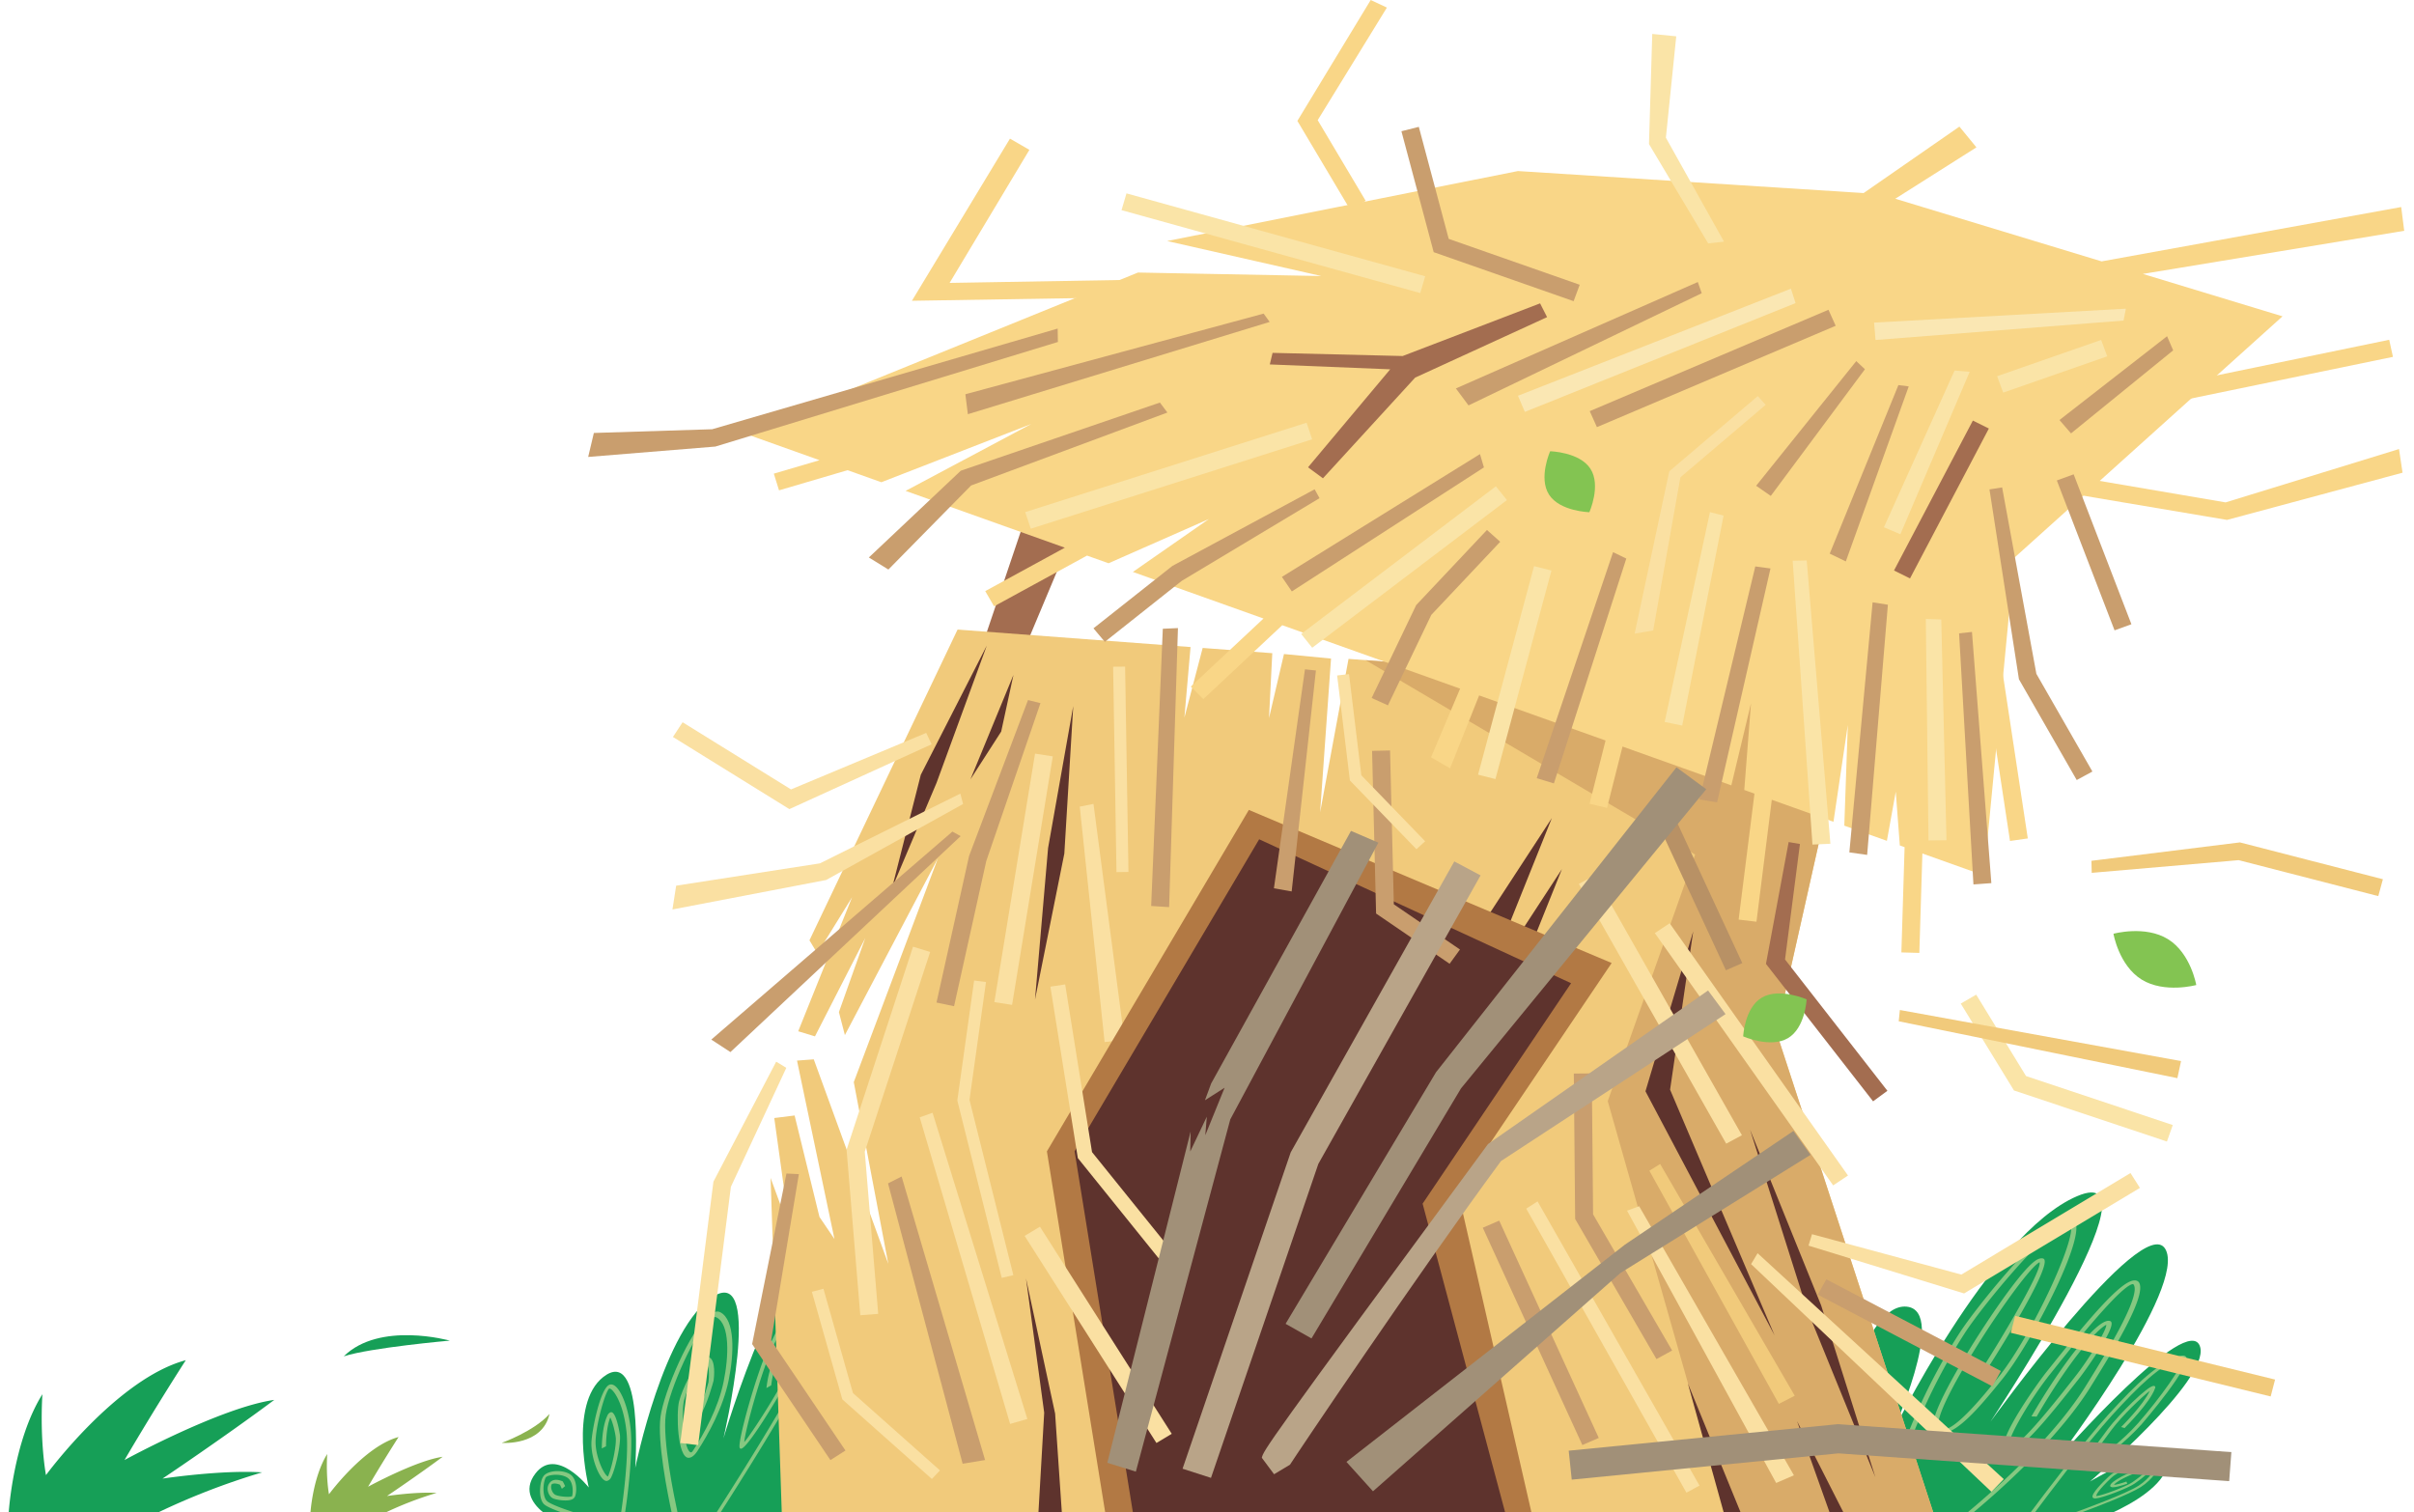 <svg id="Layer_3" data-name="Layer 3" xmlns="http://www.w3.org/2000/svg" viewBox="0 0 2400 1503.44"><defs><style>.cls-1{fill:#a36d50;}.cls-2{fill:#169f57;}.cls-3{fill:#86c881;}.cls-4{fill:#f1ca7b;}.cls-5{fill:#d9ab69;}.cls-6{fill:#5e332d;}.cls-7{fill:#f9d687;}.cls-8{fill:#fae0a2;}.cls-9{fill:#b27944;}.cls-10{fill:#c99e6e;}.cls-11{fill:#b89165;}.cls-12{fill:#a19078;}.cls-13{fill:#b9a488;}.cls-14{fill:#fae4a7;}.cls-15{fill:#fae7b3;}.cls-16{fill:#83c452;}.cls-17{fill:#8ab24f;}</style></defs><title>licensed</title><polygon class="cls-1" points="1021.87 507.68 938.18 755.52 971.66 756.96 1066.49 530.88 1021.87 507.68"/><path class="cls-2" d="M918,1406.66c-4.85-24.41-73.68,31.61-73.68,31.61s79.65-105.28,40.32-102.13-91.49,105.73-91.49,105.73,80-165.22,34.68-196-108.58,184.24-108.58,184.24,40.15-171.57-9.61-141.31-78.06,170.67-78.06,170.67,8.63-121.8-31.77-90.36C565,1396.27,585.37,1479,585.37,1479s-32.11-41.15-53-14c-13.49,17.52-1.37,31.81,8.91,39.76h298C853.33,1492,922.37,1428.53,918,1406.66Z"/><path class="cls-3" d="M656.68,1408.68c3.3-24.6,29.43-86.15,48.33-101.08,4.27-3.36,8.08-4.35,11-2.91,15,7.52,13.88,41.19,8.41,67.74-5.61,27.2-20,53.33-31.16,70.47-3.69,5.67-6.94,6.56-8.55,6.59h-.08c-11.22,0-12.4-44.86-9.48-56.15,3.18-12.24,14.27-35.28,23.09-42,2.4-1.83,4.69-2.52,6.42-1.92,7.38,2.53,5.15,20.78,4.81,23.18-.25,1-6.24,24.22-14.47,37.08l-3.94-1.09c7.45-11.64,13.29-34.32,13.31-34.32.62-4.58,1.34-18-3.28-19.58-.24-.12-.6-.14-1.42.49-5.67,4.36-16.25,24.36-19.5,36.91-3.2,12.33,0,52,7,52,.59.13,1.64-1.45,2.22-2.32,10.7-16.52,24.61-41.68,30-67.76,5.21-25.31,6.47-57.33-7.18-64.21-1.56-.75-3.27-.29-5.58,1.55-15.42,12.18-41.38,70.43-44.73,95.33-3.37,25.23,8.35,81.77,11.89,98h-5.86C663.6,1484.87,653.38,1433.35,656.68,1408.68Z"/><path class="cls-3" d="M605.58,1380.68c-3.58,3.11-12.09,31.45-13.38,50.42-1.07,15.9,8.32,35.53,12.18,37,3.84-8.17,8.88-31.45,7.76-39.22-1-7.41-3.64-16.48-5.44-19.52-4.29,10.88-4.2,28.47-4.19,28.66l-4.18,2.15c0-.88-.07-21.05,5.53-32.63a5.73,5.73,0,0,1,3.19-3.32c5.56-1.92,9.19,21.86,9.23,22.12,1.25,8.91-4.3,34-8.69,42.6a6.4,6.4,0,0,1-4,3.5c-6.76,1.48-16.61-23.24-15.52-39.43,1-14.2,9-51.92,17.46-56,8.23-4,18.63,17.28,21.46,43.76,2.49,23.38-3.1,68.3-5.69,84h-3.91c2.38-15.81,7.93-58.39,5.45-81.52C619.59,1393.13,608.51,1379.62,605.58,1380.68Z"/><path class="cls-3" d="M541.36,1466.58c5.21-4.81,18.13-5.22,25.19-.85,7.5,4.65,7,17.64,5.17,22.16a5.58,5.58,0,0,1-2.18,2.51c-4.53,2.9-16.75.94-19.95-.7-4-2-7.28-9.44-3.37-15a7.92,7.92,0,0,1,2.92-2.54c4.06-2,9.39.34,10.43.83l2.31,4.61-3.27,2.69-1.85-4c-2.17-1-5.84-1.86-8.07-.66-1.92,2.74.1,9,3.49,10.68s13.81,2.64,16.57,1.39c1-3.33,1.67-14.52-4.89-18.62-6.89-4.25-18.33-2.85-21-.37-.25.23-1,1.46-1.66,4.21-1.67,7-1,16.56,2.89,19.81,4.53,3.73,21.49,9.35,29.89,12h-13c-7.92-2.75-16.53-6.14-19.7-8.77-5.18-4.26-5-16.09-3.25-22.74C538.78,1470.13,539.92,1467.93,541.36,1466.58Z"/><path class="cls-3" d="M803.25,1350.16c18-40.81,20-84.56,10.8-84.86-.52,0-1.34.11-3,1.43-8.16,6.67-23.62,32.87-42.43,71.91-11.79,24.52-28,84.38-28.67,95.23,7.47-8.6,32.92-48.29,45.49-73.37,11.4-22.75,16.7-57,14.4-60.78-.19.25-.44.65-.77,1.16-10.74,17.62-14.61,25.47-23,43.52a109.5,109.5,0,0,0-9.33,33l-4.74,2.7a114.7,114.7,0,0,1,10-35.44c8.52-18.46,12.49-26.51,23.54-44.64,3.52-5.76,6.09-6.14,7-6,6.7.85-1.86,43.77-13.27,66.56-9.64,19.24-45.25,79.15-52.43,79.83a1.3,1.3,0,0,1-1.52-1.08c-2-6.69,17.36-75.86,29.28-100.64,20.35-42.25,35.66-67.76,45.5-75.81,2.53-2,4.85-3,6.63-3,12,.39,9.07,47.81-9.46,89.89-16.58,37.64-78.14,134.18-91.47,154.93h-4C723.15,1487.12,786.86,1387.35,803.25,1350.16Z"/><path class="cls-2" d="M1775.68,1385c33.72-29.71,49,38.51,49,38.51s28.88-128.2,70.81-124.34-15.68,128.75-15.68,128.75,97.41-201.18,185.3-238.6-86.23,224.3-86.23,224.3,150.91-208.89,173.73-172-105.95,207.78-105.95,207.78,130.13-148.28,140.76-110c9.15,33-109.64,133.68-109.64,133.68s84.52-50.07,77.51-17c-4.52,21.32-35,38.75-56.05,48.41H1754.09C1752.36,1488.94,1745.39,1411.69,1775.68,1385Z"/><path class="cls-3" d="M2073.34,1378.62l1.75-2.8c16.11-26,53.86-86.71,46.24-98.44a1.09,1.09,0,0,0-1-.61c-8.13,1.2-33.77,28.81-76.15,82.07l-5.41,6.77c-21.65,26.89-47.8,72.43-40.56,73.72a2.21,2.21,0,0,0,1-.2c11.83-4.3,43.8-44.88,59.17-64.36l4.46-5.66c13.36-16.88,31.77-46.74,31.22-51.85-9.6,4.68-36.65,35.24-69.25,91.28l-5.13-.26c29.18-50.18,59.46-89,73.65-94.41,2.93-1.11,4.52-.46,5.06-.11,7.17,4.43-26.71,51-30.79,56.14l-4.45,5.65c-24.56,31.16-49.62,62-62.62,66.7a10.08,10.08,0,0,1-5.22.66c-16.5-3,32.67-70.56,38.76-78.12l5.4-6.76c39.42-49.52,68.36-82.91,81.45-84.84,1.51-.22,4.22-.28,5.67,1.93,8.34,12.9-27.26,70.23-46.44,101.06l-1.72,2.79c-22.77,36.7-65.32,82.11-117.19,125.44h-5.88C2007.65,1461,2050.54,1415.35,2073.34,1378.62Z"/><path class="cls-3" d="M1948,1325.64c15.85-24.62,78.34-102.26,104.09-112.32a13.67,13.67,0,0,1,7.62-1.07c22.12,4.32-40.4,124.74-70.29,160.58-.88,1.05-2,2.42-3.33,4.09-19.17,23.6-38.86,45.76-53.17,47.89-4.54.67-8-.65-10.23-4-6.89-10.16,28.92-68.88,40.06-86.64,17.44-27.81,50.39-76.36,63.31-82.13,3.09-1.39,4.94-.87,5.58-.55,11,5.22-54.25,107.13-54.93,108.16l-5-.43c14.5-22.25,59.34-96.72,56-104.19-17.14,8.86-109.52,149.18-99.81,163.47,2.15,3.17,4.71,2.79,5.54,2.66,12.85-1.92,39.25-34.44,47.93-45.15,1.35-1.65,2.48-3.07,3.37-4.12,35.33-42.38,86.45-153.3,72-156.15a5.47,5.47,0,0,0-3.09.58c-22.25,8.67-83.52,83.17-100.61,109.71-36.43,56.58-65,125.84-74.21,178.33h-5.37C1882.85,1451.63,1911.5,1382.32,1948,1325.64Z"/><path class="cls-3" d="M2096.08,1406.55c28.75-31.6,49.47-51.23,70.25-58,3.74-1.23,5.61-.67,6.51,0,8.83,6.65-42.85,66.66-43.37,67.25-12.9,14.71-41.59,39.36-50,39.72-.77,0-2.63-.08-2.83-1.73-.78-6.1,4.31-13.25,19-32.9,10.7-14.26,39.51-42.94,45.49-42.94h0c.36,0,2.15.17,1.58,1.94-4.67,14.38-29.42,38.94-30.46,40l-3.45-1c.22-.23,22.06-21.89,28.5-36-8,6.26-27.18,24.38-37.82,38.54-13.44,17.94-19,25.59-18.52,31.08,5.45-1.65,29.58-20.16,44.74-37.47,20.37-23.23,48-60.68,43.35-64.17-.09-.08-.37-.29-2,.24-19.21,6.25-40,26.16-67.43,56.28-24,26.4-64.16,79.76-77,97h-4.29C2030.85,1487.68,2071.7,1433.36,2096.08,1406.55Z"/><path class="cls-3" d="M2126.33,1477.13c10.64-6.89,18-17.75,16.36-21.45-.48-1.12-1.69-1.48-3.78-1.17-13.61,1.91-31.83,7.33-39.67,14.7-12.52,11.76-16,17.7-14.87,18.29,5.31-.38,29.73-9.48,35.74-13.78,4.4-3.16,12.56-9,12.15-10.41-.08-.19-.64-.32-1.51-.32-6.3,0-24.85,8.39-28.78,13-.15.18-.23.29-.28.36,1.46.13,7.11-1.36,12.42-3.26l.83,2.11c-5.14,1.83-14.11,4.66-16.43,3.11-.6-.43-1-1.28.37-3,4.56-5.36,24.42-14.82,33-14.82,2.89,0,3.77.86,4,1.58.77,2.51-4.84,6.75-13.46,12.93-6.5,4.63-31.94,14.39-38.88,14.88-1.5.1-2.53-.27-3-1-2-3.34,10.45-15.56,15.89-20.68,10-9.39,31.65-14.58,42.86-16.16,3.63-.51,6.09.3,6.94,2.26,2.23,5-6.6,17-17.81,24.23s-44.87,20.06-60.51,25.82h-6.56C2071.91,1500.59,2114.09,1485.07,2126.33,1477.13Z"/><polygon class="cls-4" points="1766.06 1026.19 1841 692.67 1340.71 655.13 1312.46 807.72 1323.31 654.81 1276.53 650.3 1261.65 714.04 1264.9 649.45 1195.7 644.25 1177.52 713.56 1183.64 643.35 952.02 625.96 804.77 934.93 812.62 947.96 847.13 892.13 793.58 1025.37 810.24 1030.44 860.23 932.73 834.04 1006.32 839.99 1029.17 932.46 853.43 848.83 1075.94 883.14 1256.6 809.05 1053.28 792.39 1054.54 829.61 1231.94 814.71 1209.98 790.01 1109.11 769.78 1111.63 785.25 1223.31 766.12 1171.2 777.25 1504.71 1922.36 1504.71 1766.06 1026.19"/><polygon class="cls-5" points="1766.06 1026.19 1841 692.67 1357.76 656.41 1685.31 849.65 1598.42 1094.85 1714.99 1504.71 1922.36 1504.71 1766.06 1026.19"/><polygon class="cls-6" points="1678.08 1375.49 1713.97 1504.71 1730.91 1504.71 1678.08 1375.49"/><polygon class="cls-6" points="1786.66 1413.1 1819.31 1504.71 1833.22 1504.71 1786.66 1413.1"/><polygon class="cls-6" points="1739.91 1123.2 1796.43 1301.63 1864.52 1468.83 1810.56 1297.88 1739.91 1123.2"/><polygon class="cls-6" points="1474.16 918.65 1542.85 813.39 1498.34 924.29 1474.16 918.65"/><polygon class="cls-6" points="1513.27 924.8 1552.86 864.14 1527.2 928.05 1513.27 924.8"/><polygon class="cls-6" points="1683.39 926.05 1635.93 1085.06 1764.32 1327.84 1660.4 1083.43 1683.39 926.05"/><polygon class="cls-6" points="981.09 641.84 915.47 770.34 886.82 883.15 931.09 778.44 981.09 641.84"/><polygon class="cls-7" points="2390.27 229.47 2387.27 205.85 2089.42 259.89 1884.28 197.6 1964.95 146.51 1948.05 125.88 1852.81 191.96 1509.11 170.07 1160.36 239.66 1313.68 274.46 1131.39 270.98 738.87 430.48 814.79 457.56 769.33 470.94 774.51 487.54 842.64 467.5 876.23 479.48 1025.3 421.56 900.35 488.08 1058.66 544.55 979.53 587.73 988.3 602.87 1080.72 552.41 1102.12 560.04 1201.86 516.07 1126.31 568.67 1256.18 614.99 1183.91 682.65 1196.31 695.14 1274.82 621.64 1451.64 684.7 1422.74 752.98 1441.66 763.94 1470.56 691.45 1596.24 736.27 1580.34 799.15 1597.7 803.28 1613.11 742.29 1721.3 780.88 1740.84 699.32 1734.15 785.46 1744.29 789.08 1728.54 914.35 1746.28 916.45 1761.52 795.22 1822.83 817.09 1837.1 720.81 1833.61 820.93 1875.95 836.03 1884.76 787.16 1888.8 840.62 1893.55 842.31 1890.36 946.97 1908.21 947.48 1911.23 848.62 1972.52 870.47 2002.73 554.5 2269.28 314.52 2130.44 272.35 2390.27 229.47"/><line class="cls-7" x1="771.92" y1="479.24" x2="1172.76" y2="361.32"/><polygon class="cls-7" points="906.63 299.06 1004.11 137.84 1023.42 148.99 944.1 281.29 1151.41 277.75 1151.72 295.12 906.63 299.06"/><polygon class="cls-7" points="1998.35 836.17 1963.68 607.8 1981.36 605.27 2016.04 833.64 1998.35 836.17"/><polygon class="cls-7" points="1578.39 266.98 1374.11 244.52 1376.13 227.28 1580.4 249.74 1578.39 266.98"/><polygon class="cls-7" points="1736.86 334.4 1449.73 317.56 1450.82 300.23 1737.94 317.09 1736.86 334.4"/><polygon class="cls-7" points="1587.24 425.91 1583.09 409.03 1841.32 349.13 1845.47 366.01 1587.24 425.91"/><polygon class="cls-7" points="1763.77 514.41 1753.45 500.24 1957.72 359.85 1968.04 374.02 1763.77 514.41"/><polygon class="cls-7" points="1904.59 562.98 1893.98 549 2032.74 449.8 2043.34 463.78 1904.59 562.98"/><polygon class="cls-7" points="1342.33 208.41 1289.85 120.2 1362.76 0 1378.85 7.55 1310.05 119.48 1357.8 199.73 1342.33 208.41"/><polygon class="cls-7" points="2214.11 516.94 2064.67 491.73 2065.37 474.39 2212.7 499.52 2385.1 446.48 2388.61 470 2214.11 516.94"/><polygon class="cls-7" points="2161.3 399.75 2157.6 382.77 2375.35 337.84 2379.06 354.83 2161.3 399.75"/><polygon class="cls-8" points="694.08 1436.85 676.35 1434.73 709.29 1174.91 771.68 1055.61 781.76 1061.72 726.65 1180.04 694.08 1436.85"/><polygon class="cls-8" points="1004.25 1415.79 914.38 1110.96 927.15 1106.38 1021.39 1410.87 1004.25 1415.79"/><polygon class="cls-8" points="1351.56 1409.4 1239.78 1167.93 1256.06 1160.8 1367.85 1402.28 1351.56 1409.4"/><polygon class="cls-8" points="1483.19 1423.59 1350.22 1219.55 1365.32 1210.26 1498.29 1414.3 1483.19 1423.59"/><polygon class="cls-8" points="1765.86 1474.49 1617.61 1203.76 1629.65 1199.33 1783.51 1466.86 1765.86 1474.49"/><polygon class="cls-8" points="1979.87 1483.28 1740.93 1256.89 1747.4 1246.04 1992.15 1470.67 1979.87 1483.28"/><polygon class="cls-8" points="1277.29 1453.96 1136.52 1264.04 1152.33 1131.54 1170.09 1133.53 1155.06 1259.36 1291.79 1443.82 1277.29 1453.96"/><polygon class="cls-8" points="1952.69 1286.05 1798.02 1238.51 1801.48 1227.14 1949.94 1267.29 2118.14 1166.34 2127.52 1181.11 1952.69 1286.05"/><polygon class="cls-8" points="855.31 1307.74 841.67 1143.18 907.73 941.27 924.76 946.51 859.76 1145.19 873.11 1306.33 855.31 1307.74"/><polygon class="cls-8" points="784.79 804.49 669.04 732.75 678.65 718.12 786.42 784.9 920.83 728.7 926.2 740.03 784.79 804.49"/><polygon class="cls-8" points="1006.21 999.12 988.57 996.41 1029.04 749.31 1046.69 752.04 1006.21 999.12"/><polygon class="cls-8" points="1098.2 1036.09 1073.49 802.01 1087.14 799.3 1117.95 1033.87 1098.2 1036.09"/><rect class="cls-8" x="1152.88" y="938.28" width="220.92" height="17.87" transform="translate(295.37 2194.72) rotate(-89.05)"/><polygon class="cls-8" points="1440.12 1074.15 1351.48 870.1 1367.92 863.36 1456.58 1067.4 1440.12 1074.15"/><polygon class="cls-8" points="1716.18 1137.13 1569.72 878.8 1585.37 870.43 1731.82 1128.75 1716.18 1137.13"/><polygon class="cls-8" points="1822.55 1178.63 1645.25 927.79 1659.99 917.98 1837.28 1168.81 1822.55 1178.63"/><polygon class="cls-8" points="668.55 904.27 672.24 880.62 815.16 858.42 954.79 789.05 957.5 799.4 821.2 875.05 819.59 875.29 668.55 904.27"/><polygon class="cls-9" points="1602.31 957.51 1241.61 805.29 1040.83 1144.78 1098.95 1504.71 1522.77 1504.71 1449.39 1184.21 1602.31 957.51"/><polygon class="cls-6" points="1561.97 977.59 1251.86 834.48 1068.36 1144.78 1126.48 1504.71 1496.67 1504.71 1414.36 1196.78 1561.97 977.59"/><polygon class="cls-8" points="1676.65 1484.11 1517.4 1201.74 1528.63 1194.49 1689.68 1477.12 1676.65 1484.11"/><polygon class="cls-10" points="957.05 1455.37 882.87 1176.61 896.39 1169.79 979.37 1451.69 957.05 1455.37"/><polygon class="cls-10" points="1646.85 1351.32 1566.01 1212.01 1564.69 1067.41 1582.57 1067.25 1583.84 1207.39 1662.41 1342.8 1646.85 1351.32"/><polygon class="cls-4" points="1768.53 1395.86 1639.8 1164 1650.52 1157.34 1784.33 1387.76 1768.53 1395.86"/><polygon class="cls-10" points="1980.8 1378.42 1807.24 1287.26 1815.73 1271.99 1989.3 1363.15 1980.8 1378.42"/><polygon class="cls-1" points="1862.22 1095.04 1755.72 958.37 1778.28 837.24 1789.51 839.17 1774.68 953.98 1876.47 1084.57 1862.22 1095.04"/><polygon class="cls-10" points="948.53 1000.47 931.07 996.81 963.47 851.03 1022.05 696.04 1034.42 699.15 980.57 856.06 948.53 1000.47"/><polygon class="cls-10" points="1162.34 901.92 1144.49 900.81 1156.06 625.16 1171.12 624.5 1162.34 901.92"/><polygon class="cls-10" points="1284.18 886.35 1266.53 883.21 1297.39 665.51 1308.29 666.65 1284.18 886.35"/><polygon class="cls-10" points="1441.21 958.27 1368.1 908.31 1364.13 746.58 1382 746.17 1385.75 899.14 1451.49 944.08 1441.21 958.27"/><polygon class="cls-8" points="1149.74 1434.74 1018.7 1228.83 1033.91 1219.69 1164.95 1425.61 1149.74 1434.74"/><polygon class="cls-8" points="1156.35 1256.61 1071.59 1151.46 1071.29 1149.62 1044.29 981.01 1059 978.79 1085.7 1145.52 1168.07 1247.7 1156.35 1256.61"/><polygon class="cls-10" points="825.61 1451.74 747.77 1336.38 781.89 1166.81 794.24 1167.42 766.69 1332.77 840.55 1442.22 825.61 1451.74"/><polygon class="cls-10" points="726.18 1046.06 707.18 1033.65 946.87 826.84 955.08 831.34 726.18 1046.06"/><polygon class="cls-11" points="1715.91 964.73 1640.05 801.13 1656.34 794 1732.2 957.59 1715.91 964.73"/><polygon class="cls-10" points="1573.18 1436.77 1474.18 1220.71 1490.51 1213.66 1589.5 1429.72 1573.18 1436.77"/><polygon class="cls-10" points="883.24 566.28 863.82 554.29 955.23 468.01 1153.18 400.26 1160.62 410.18 965.48 482.7 883.24 566.28"/><polygon class="cls-10" points="584.77 454.32 590.42 430.48 708.07 426.78 1051.52 326.7 1051.76 340.02 711.23 444.01 584.77 454.32"/><polygon class="cls-10" points="1098.44 638.19 1087.13 624.74 1165.6 562.68 1307.02 486.5 1311.88 495.32 1174.96 577.49 1098.44 638.19"/><polygon class="cls-10" points="1379.88 701.32 1363.69 693.99 1407.98 601.62 1478.33 526.94 1491.5 538.68 1423.01 611.36 1379.88 701.32"/><polygon class="cls-10" points="1544.88 778.93 1527.82 773.74 1603.72 548.98 1616.87 555.37 1544.88 778.93"/><polygon class="cls-10" points="1707.14 797.78 1689.54 794.86 1745.11 563.2 1760.22 565.21 1707.14 797.78"/><polygon class="cls-10" points="1856.32 850.01 1838.63 847.53 1861.74 598.88 1876.93 601.26 1856.32 850.01"/><polygon class="cls-10" points="1961.99 879.38 1947.74 629.74 1960.53 628.32 1979.8 878.09 1961.99 879.38"/><polygon class="cls-10" points="2064.67 775.57 2007.23 675.38 1977.94 486.62 1990.51 484.62 2024.57 669.98 2080.27 767.12 2064.67 775.57"/><polygon class="cls-12" points="1343.16 826.15 1204.13 1077.28 1197.98 1093.96 1217.49 1081.55 1198.29 1128.76 1199.82 1110.29 1183.33 1144.95 1183.73 1125.01 1100.9 1454.43 1129.27 1463.23 1223.15 1113 1370.39 837.84 1343.16 826.15"/><polygon class="cls-13" points="1471.99 870.38 1445.86 856.51 1283.91 1144.53 1283.26 1145.66 1175.7 1460.33 1203.96 1469.43 1310.69 1157.25 1471.99 870.38"/><path class="cls-13" d="M1715.53,1008.31l-17.37-23.49L1479.4,1137.48l-1.43,1.94c-220.57,299.44-221.6,302.47-223.49,310l12.2,16.39,15.8-9.47c5.87-9.25,124.69-186.36,209.77-301.9Z"/><polygon class="cls-12" points="1800.01 1148.25 1783.02 1124.5 1615.55 1237.49 1338.65 1453.55 1365.03 1482.77 1611.13 1265.63 1800.01 1148.25"/><polygon class="cls-12" points="1427.72 1066.07 1278.13 1316.25 1303.89 1330.78 1452.52 1082.2 1696.37 784.72 1666.75 762.92 1428.3 1065.35 1427.72 1066.07"/><polygon class="cls-12" points="1828.64 1416.11 1827.35 1416.01 1559.61 1442.4 1562.62 1471.18 1827.77 1445.05 2216.26 1472.67 2218.43 1443.81 1828.64 1416.11"/><polygon class="cls-10" points="1564.5 299.46 1425.38 250.72 1393.29 130.48 1410.59 126.12 1440.31 237.5 1570.55 283.13 1564.5 299.46"/><polygon class="cls-10" points="1460 403.09 1447.44 386.21 1687.97 280.41 1691.84 291.56 1460 403.09"/><polygon class="cls-10" points="1587.66 424.7 1580.52 408.8 1817.87 308.01 1825.03 323.92 1587.66 424.7"/><polygon class="cls-10" points="1760.51 493.08 1745.96 482.99 1845.5 359.05 1854.12 367.12 1760.51 493.08"/><polygon class="cls-10" points="1835.12 558.2 1819.12 550.48 1887.4 382.87 1897.66 384.2 1835.12 558.2"/><polygon class="cls-1" points="1898.94 575.13 1883.03 567.23 1961.42 418.17 1977.33 426.07 1898.94 575.13"/><polygon class="cls-10" points="2059.01 430.91 2047.53 417.62 2154.49 334.3 2160.57 348.35 2059.01 430.91"/><polygon class="cls-10" points="2102.3 626.75 2044.9 477.7 2061.64 471.62 2119.05 620.67 2102.3 626.75"/><polygon class="cls-10" points="962.25 411.83 959.77 392 1256.31 311.81 1262.29 320.09 962.25 411.83"/><polygon class="cls-10" points="1284.34 588.05 1274.46 573.6 1471.41 451.5 1475.32 464.73 1284.34 588.05"/><polygon class="cls-14" points="1412.03 291.38 1115.03 208.95 1119.94 192.27 1416.93 274.69 1412.03 291.38"/><polygon class="cls-14" points="1024.81 525.68 1019.26 509.18 1299.01 420.3 1304.55 436.81 1024.81 525.68"/><polygon class="cls-14" points="1486.76 774.62 1469.48 770.24 1525.17 562.9 1542.45 567.27 1486.76 774.62"/><polygon class="cls-14" points="1672.47 721.41 1654.99 717.85 1700.07 509.2 1713.59 512.67 1672.47 721.41"/><polygon class="cls-14" points="1801.95 839.75 1782.29 557.52 1796.24 557.23 1819.78 838.94 1801.95 839.75"/><polygon class="cls-14" points="1889.36 531.21 1872.99 524.25 1943.25 368.42 1958.26 369.68 1889.36 531.21"/><polygon class="cls-15" points="1864.65 338.05 1863.22 320.75 2113.54 306.93 2111.26 318.73 1864.65 338.05"/><polygon class="cls-14" points="1991.58 390.37 1985.54 374.04 2088.97 337.98 2094.99 354.31 1991.58 390.37"/><polygon class="cls-15" points="1516 409.54 1509.18 393.5 1780.54 287.02 1785.15 301.36 1516 409.54"/><polygon class="cls-14" points="1698.31 242.02 1639.42 143.24 1642.67 33.75 1666.53 36.11 1656.23 136.93 1714.01 240.26 1698.31 242.02"/><polygon class="cls-14" points="1917.31 835.63 1914.65 615.41 1930.01 615.95 1935.18 835.42 1917.31 835.63"/><polygon class="cls-14" points="1304.61 644.04 1293.63 630.35 1487.2 483.54 1498.2 497.22 1304.61 644.04"/><polygon class="cls-14" points="2154.36 1135.02 2002.28 1084.23 1949.39 997.84 1964.74 988.96 2014.28 1069.9 2160.17 1118.61 2154.36 1135.02"/><polygon class="cls-4" points="2364.49 890.99 2225.71 855.24 2079.59 867.85 2079.3 855.89 2226.91 837.59 2369.07 874.21 2364.49 890.99"/><polygon class="cls-4" points="2257.5 1388.48 1999.11 1325.17 2003.49 1308.35 2261.88 1371.67 2257.5 1388.48"/><polygon class="cls-4" points="2164.74 1071.99 1887.71 1015.46 1888.86 1004.23 2168.41 1055.01 2164.74 1071.99"/><polygon class="cls-1" points="1531.16 301.63 1394.54 353.98 1265.19 350.85 1262.43 362.35 1382.14 367.2 1300.44 464.63 1315.27 475.58 1406.94 375.46 1538.11 315.32 1531.16 301.63"/><polygon class="cls-8" points="926.47 1470.53 837.44 1391.39 807.18 1284.42 818.66 1281.36 848.01 1385.12 934.51 1462.01 926.47 1470.53"/><polygon class="cls-8" points="995.91 1270.59 951.76 1094.18 968.47 974.88 980.27 976.44 963.87 1093.58 1007.48 1267.86 995.91 1270.59"/><polygon class="cls-8" points="1110 867.13 1106.68 662.95 1118.58 662.77 1121.91 866.95 1110 867.13"/><polygon class="cls-8" points="1408.22 844.37 1342.06 775.99 1329.38 671.61 1341.21 670.25 1353.43 770.85 1416.89 836.45 1408.22 844.37"/><polygon class="cls-8" points="1643.6 626.88 1625.15 630.04 1659.59 468.63 1747.6 393.81 1755.44 402.52 1670.66 474.58 1643.6 626.88"/><polygon class="cls-6" points="1067.02 702.01 1042.01 843.15 1029 993.89 1058.16 848.7 1067.02 702.01"/><polygon class="cls-6" points="1007.58 671.05 964.84 774.85 995.38 727.4 1007.58 671.05"/><polygon class="cls-6" points="1048.99 1405.46 1020.05 1271.08 1038.14 1404.59 1032.37 1504.71 1055.74 1504.71 1048.99 1405.46"/><path class="cls-16" d="M1540.05,491.81c-10.76-16.73,1.12-43.13,1.12-43.13s29.31.71,40.07,17.45-1.11,43.14-1.11,43.14S1550.82,508.54,1540.05,491.81Z"/><path class="cls-16" d="M1777.48,1032.28c-17.43,10.16-44.4-1.83-44.4-1.83s1.24-28.45,18.66-38.61,44.39,1.81,44.39,1.81S1794.87,1022.11,1777.48,1032.28Z"/><path class="cls-16" d="M2129.27,974c-22.74-14.1-28.07-45.59-28.07-45.59s31.5-8.68,54.23,5.4,28.09,45.58,28.09,45.58S2152,988,2129.27,974Z"/><path class="cls-2" d="M8.6,1504.71s4.32-71.7,33.54-118.45c-2.7,47.63,3.57,80.43,3.57,80.43s70.14-95.82,139-114.27c-34.63,54-60.92,99.27-60.92,99.27s95.54-52.25,148.9-59.79c-49.21,36.69-111.11,78.25-111.11,78.25s58.36-8.84,99-6.19a704.4,704.4,0,0,0-105.24,40.75Z"/><path class="cls-17" d="M308.61,1504.71s2.15-35.69,16.7-59c-1.35,23.7,1.77,40,1.77,40s34.92-47.7,69.18-56.89c-17.23,26.91-30.32,49.42-30.32,49.42s47.57-26,74.13-29.77c-24.5,18.26-55.32,39-55.32,39s29.05-4.4,49.3-3.07a349.58,349.58,0,0,0-52.39,20.28Z"/><path class="cls-2" d="M341.78,1348.58c26.9-8.68,105.43-15.62,105.43-15.62S377.36,1313.42,341.78,1348.58Z"/><path class="cls-17" d="M498.82,1434.64s40.43,3.23,47.5-28.8C531,1423.12,498.82,1434.64,498.82,1434.64Z"/></svg>